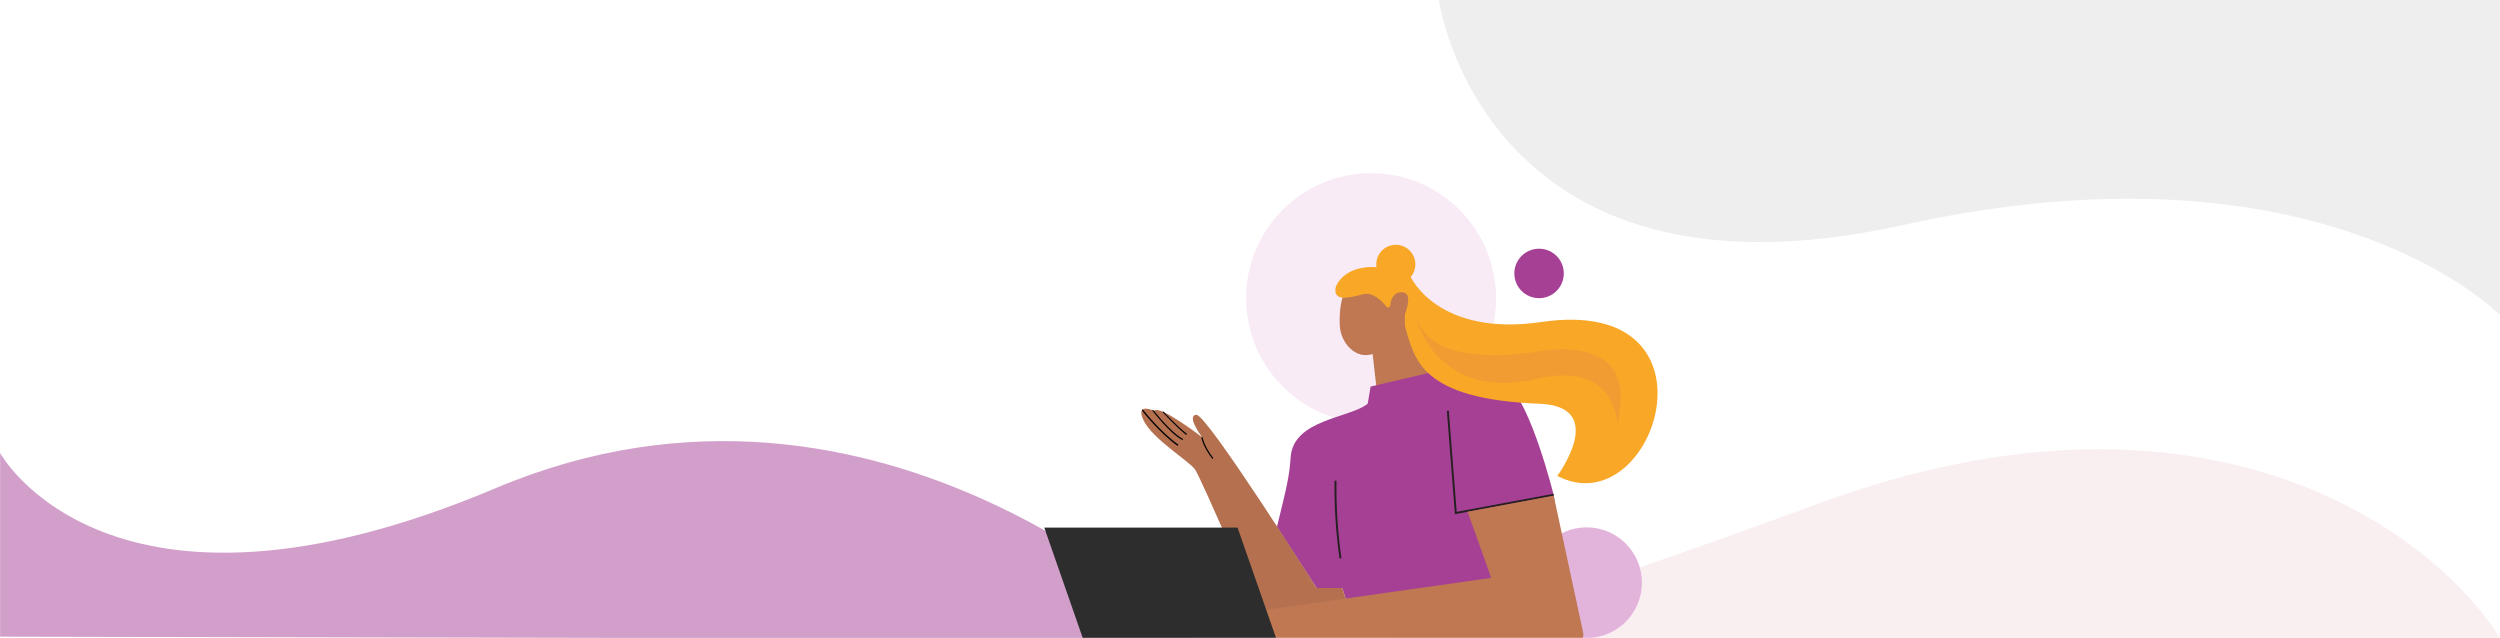 <svg width="1920" height="490" viewBox="0 0 1920 490" fill="none" xmlns="http://www.w3.org/2000/svg">
<mask id="mask0_1482_909" style="mask-type:alpha" maskUnits="userSpaceOnUse" x="0" y="0" width="1920" height="490">
<rect width="1920" height="490" fill="#C4C4C4"/>
</mask>
<g mask="url(#mask0_1482_909)">
<path fill-rule="evenodd" clip-rule="evenodd" d="M1105 0C1105 0 1139.09 244.23 1461.37 172.857C1783.65 101.484 1920 242 1920 242V0H1105Z" fill="#EEEEEE"/>
<path fill-rule="evenodd" clip-rule="evenodd" d="M917 491C917 491 677.899 249.374 380.591 374.938C83.282 500.502 0 347.789 0 347.789V488.964L917 491Z" fill="#A54095" fill-opacity="0.5"/>
<path opacity="0.5" d="M1396.33 386.817C1097.26 496.879 1072 490 1072 480.498V490H1920C1870.06 409.747 1695.4 276.755 1396.33 386.817Z" fill="#F4E0E4"/>
<circle cx="1053" cy="229" r="96" fill="#F8EBF6"/>
<circle cx="1218.5" cy="447.5" r="42.5" fill="#E2B4DB"/>
<mask id="mask1_1482_909" style="mask-type:alpha" maskUnits="userSpaceOnUse" x="751" y="159" width="542" height="331">
<rect x="751" y="159" width="542" height="331" fill="#C4C4C4"/>
</mask>
<g mask="url(#mask1_1482_909)">
<path d="M1117.34 307.143C1108.63 293.951 1101.89 279.552 1097.35 264.405C1089.28 235.17 1086.1 209.554 1073.1 210.039C1051.3 210.856 1027.78 207.259 1028.9 248.872C1028.98 255.063 1031.2 261.034 1035.18 265.773C1039.22 270.451 1045.43 274.489 1054.18 271.929L1058.59 310.696" fill="#BF7852"/>
<path d="M1209.44 493.96L1035.14 465.144L1030.84 451.597H1011.13L980.691 404.711C988.472 372.938 990.258 365.525 991.206 351.227C993.145 321.816 1037.21 321.176 1050.41 309.99L1052.62 296.906L1105.68 284.439L1112.05 295.847C1122.32 297.523 1145.11 284.969 1156.97 294.346C1175.82 309.173 1193.35 380.683 1193.35 380.683" fill="#A54095"/>
<path d="M1028.75 428.937C1025.93 409.134 1024.65 389.144 1024.91 369.143H1026.41C1026.13 389.07 1027.41 408.988 1030.22 428.716L1028.75 428.937Z" fill="#241F20"/>
<path d="M1117.38 394.87L1111.19 315.572L1112.67 315.44L1118.73 393.105L1193.1 379.227L1193.37 380.683L1117.38 394.87Z" fill="#241F20"/>
<path d="M1030.84 451.597H1011.13C1011.13 451.597 926.838 317.955 918.792 318.551C910.746 319.146 923.201 335.805 923.201 335.805C923.201 335.805 890.598 310.563 886.278 315.484C886.278 315.484 871.509 308.71 878.276 322.875C885.043 337.04 912.73 353.765 917.668 360.384C922.606 367.003 968.126 474.919 971.19 476.154C974.254 477.39 1035.12 465.122 1035.12 465.122L1030.84 451.597Z" fill="#B4704F"/>
<path d="M904.42 342.446C890.135 332.275 876.909 315.241 876.909 315.065L877.703 314.469C877.835 314.624 890.929 331.569 905.059 341.564L904.42 342.446Z" fill="black"/>
<path d="M908.167 338.033C898.644 333.113 885.255 315.74 884.615 314.923L886.091 315.292C886.267 315.491 899.284 332.319 908.608 337.151L908.167 338.033Z" fill="black"/>
<path d="M911.055 334.084C903.912 328.545 892.897 316.568 892.699 316.414L893.467 316.03C893.621 316.184 904.53 327.817 911.628 333.289L911.055 334.084Z" fill="black"/>
<path d="M931.07 352.419C923.377 342.269 922.694 336.114 922.672 335.849H923.642C923.642 335.849 924.369 342.005 931.864 351.912L931.07 352.419Z" fill="black"/>
<path d="M974.408 469.844C962.583 469.901 950.817 468.16 939.513 464.681C933.238 462.448 926.383 462.459 920.114 464.711C913.846 466.964 908.549 471.319 905.125 477.037C902.039 483.127 915.53 493.872 915.53 493.872H975.048L974.408 469.844Z" fill="#BF7852"/>
<path d="M1145.29 443.808L964.312 469.447L967.619 493.96H1209.44C1210.42 493.958 1211.39 493.737 1212.27 493.313C1213.16 492.89 1213.94 492.275 1214.56 491.512C1215.17 490.75 1215.62 489.859 1215.85 488.905C1216.08 487.95 1216.1 486.956 1215.9 485.995L1193.24 380.683L1127.1 393.017L1145.29 443.808Z" fill="#BF7852"/>
<path d="M1025.81 220.652C1025.81 220.652 1030.99 203.001 1059.03 205.207C1059.03 205.207 1062.41 185.769 1079.47 192.366C1090.89 196.779 1083.37 212.599 1083.37 212.599C1083.37 212.599 1104.22 258.933 1183.73 247.306C1328.16 226.014 1271.03 404.534 1195.99 365.503C1195.99 365.503 1235.67 312.13 1182.26 310.078C1090.18 306.548 1086.32 275.371 1078.94 250.262V241.437C1078.94 241.437 1086.32 223.785 1075.99 224.447C1069.71 224.849 1068.06 230.461 1067.74 234.805C1067.66 235.899 1065.62 236.591 1064.94 235.73C1061.17 230.951 1054.21 224.007 1046.78 225.992C1035.71 228.948 1023.61 231.729 1025.81 220.652Z" fill="#F8A727"/>
<path d="M831.684 490.347L802 405.177H950.435L980.135 490.347H831.684Z" fill="#2D2D2D"/>
</g>
<circle cx="1182" cy="210" r="19" fill="#A54095"/>
<path opacity="0.7" d="M1086.98 242C1092.26 258.846 1108.48 279.259 1176.32 270.735C1179.94 270.28 1252.37 253.86 1243.98 314C1243.1 320.302 1242.67 324.641 1242.47 327.406C1242.74 332.046 1242.06 333.316 1242.47 327.406C1241.75 314.924 1234.16 278.056 1179.98 291C1114.38 306.672 1090.6 259.761 1086.98 242Z" fill="#A54095" fill-opacity="0.15"/>
<circle cx="1072" cy="203" r="15" fill="#F8A727"/>
</g>
</svg>

